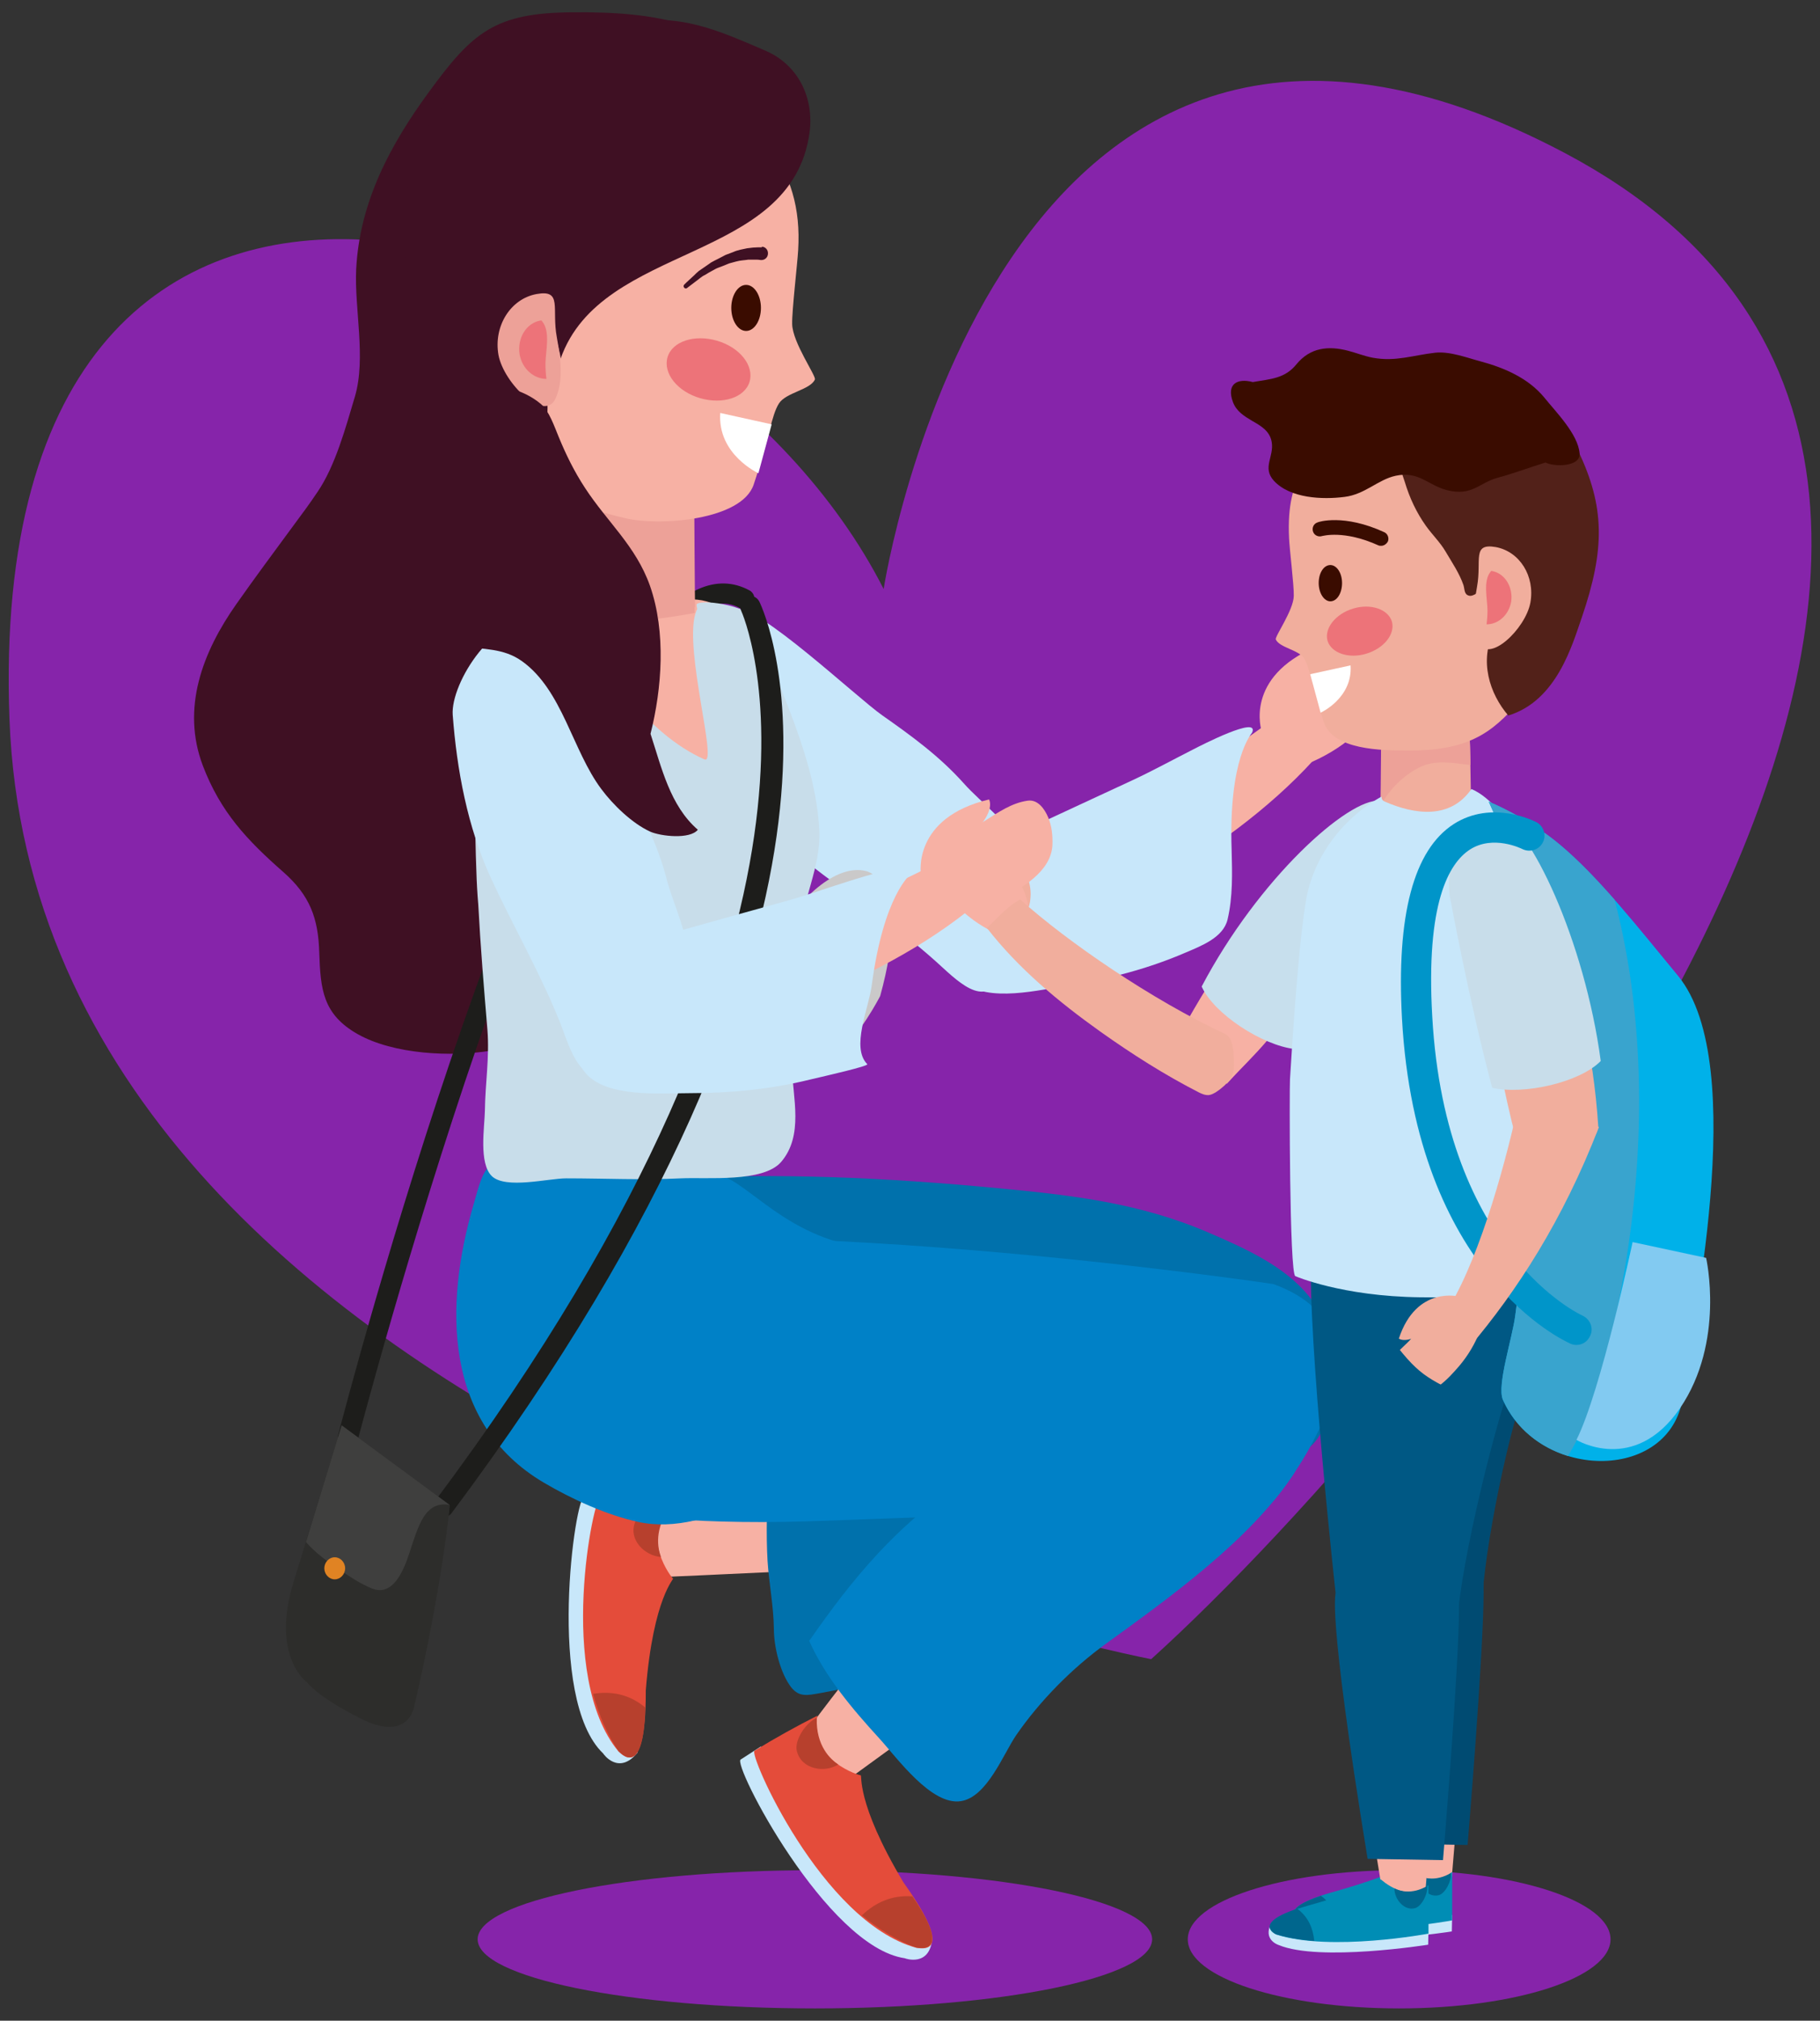 <?xml version="1.0" encoding="utf-8"?>
<!-- Generator: Adobe Illustrator 22.0.1, SVG Export Plug-In . SVG Version: 6.00 Build 0)  -->
<svg version="1.1" id="Capa_1" xmlns="http://www.w3.org/2000/svg" xmlns:xlink="http://www.w3.org/1999/xlink" x="0px" y="0px"
	 viewBox="0 0 576.9 640.5" style="enable-background:new 0 0 576.9 640.5;" xml:space="preserve">
<rect x="0" y="0" width="576.9" height="640.5" fill="#333333" stroke="none"/>
<style type="text/css">
	.st0{fill:#8624AA;}
	.st1{fill:#F7B1A4;}
	.st2{fill:#C8E7FA;}
	.st3{fill:#E44C3A;}
	.st4{fill:#B7402D;}
	.st5{fill:#EE9D88;}
	.st6{fill:#3F1023;}
	.st7{fill:#1D1D1B;}
	.st8{fill:#EDA198;}
	.st9{fill:#0071AC;}
	.st10{fill:#0081C7;}
	.st11{fill:#C8DDEA;}
	.st12{fill:#2D2D2B;}
	.st13{fill:#3F3F3E;}
	.st14{fill:#E08323;}
	.st15{fill:#ED7379;}
	.st16{fill:#3A0C00;}
	.st17{fill:#FFFFFF;}
	.st18{fill:#CAC9C9;}
	.st19{fill:#008DB5;}
	.st20{fill:#00668D;}
	.st21{fill:#004B72;}
	.st22{fill:#F1AE9D;}
	.st23{fill:#C7DFED;}
	.st24{fill:#005884;}
	.st25{fill:#522119;}
	.st26{fill:#90482A;}
	.st27{fill:#00B1E9;}
	.st28{fill:#39A4CE;}
	.st29{fill:#0095C9;}
	.st30{fill:#82CAF1;}
</style>
<g>
	<path class="st0" d="M365.2,614.7c0,12.1-47.8,21.9-106.9,21.9s-106.9-9.8-106.9-21.9s47.8-21.9,106.9-21.9
		S365.2,602.6,365.2,614.7z"/>
	<path class="st0" d="M510.5,614.7c0,12.1-30,21.9-67,21.9s-67-9.8-67-21.9s30-21.9,67-21.9S510.5,602.6,510.5,614.7z"/>
	<path class="st0" d="M364.9,525.9c0,0-353.3-67.5-361.9-298C-5.6-2.5,219.3,67,280.1,186.7c0,0,35.8-233.7,216.1-138.1
		C697.7,155.5,455.7,443.8,364.9,525.9z"/>
	<path class="st1" d="M393.6,448.8c0,0-64.8-12.9-188.3,30.9c-17.3,6.1-7.4,20.7-7.4,20.7s158.6-6.7,177.1-10.6
		C393.7,485.7,393.6,448.8,393.6,448.8z"/>
	<path class="st2" d="M193,474.6c-2.6-0.1-5.2-0.2-7.7-0.3c-3-0.7-12.3,64.2,5.9,81.5c0,0.1,4.9,7.1,10.9-0.3
		C201.3,552.8,187.4,476.9,193,474.6z"/>
	<path class="st3" d="M213.1,477c-7.5-1.1-15-2-22.7-2.5c-2.1-1-14.2,56.6,5.6,80.6c0.6,0.3,8.8,10.7,8.7-19.3
		c2.4-30,9.3-35.5,8.6-35.5C213.3,500.6,202.2,486.8,213.1,477z"/>
	<path class="st4" d="M201.3,482.5c1.3-3.3,7.4-5.8,11.3-5c-5.4,7.1-4.1,13.3-3.1,16C204.5,493.2,199.1,488.1,201.3,482.5z"/>
	<path class="st4" d="M204.5,541.2c-0.4,23.3-8.1,14.1-8.4,13.9c-3.4-4.9-6.2-11.2-8.1-18.2C193.9,535.9,199.6,537.1,204.5,541.2z"
		/>
	<path class="st1" d="M399.9,231.7c0,0-5.7-17.1,17.5-26.8c0,0,2.9,3.2-3.3,11.4c-4.4,5.8-8.3,10.6-11.2,13.3
		C401.7,230.6,400.7,231.3,399.9,231.7z"/>
	<path class="st1" d="M409.6,243.8c5.7-1.7,11.4-4.5,16.2-8c6.2-4.6,14.8-11.3,13.9-19.9c-0.3-3-1.2-5.7-2.7-8.3
		c-1.6-2.7-4.3-5.2-7.4-4.3c-4.8,1.5-8.5,5.1-12.2,8.4c-3.6,3.2-8.1,5.1-11.8,8.2c-3.8,3.3-6.4,12.1-5.7,13.4
		C400.4,234.6,409.6,243.8,409.6,243.8z"/>
	<path class="st5" d="M315.7,297.2c3.2-0.9,4.3-0.7,9.4-7.8c4-5.6,3.7-10.8,1.2-14.4c-40.5-45.3-81.9-76.7-94.8-71.2
		c-21.1,8.9-3.1,30.5-3.1,30.5s33.6,30,62.4,51.3c8.3,6.2,13.2,8.7,21.4,14.4L315.7,297.2z"/>
	<path class="st1" d="M403.4,228c5.1,3.1,8.7,8.4,13,12.9c-14.4,15.8-32.4,28.5-50.7,39.4c-13.9,8.2-27.9,15.8-42.8,21.9
		c-1.4,0.6-2.9,1.2-4.4,0.9c-1.1-0.2-2-0.8-2.8-1.4c-2.1-1.6-4.1-3.6-5.5-5.9c-1.6-2.6-1.2-5.7-0.9-8.7c0.3-3.1,1.1-8.8,4.5-10.1
		C345,265.6,382.4,244.2,403.4,228z"/>
	<path class="st2" d="M320.6,298.4c0.9-3.6,1.6-7.3,2.4-10.5c1.4-5.6,2.7-13.1,0.6-18.7c-3-7.9-12.5-14.6-18.1-20.9
		c-7.7-8.6-16.5-15-25.9-21.6c-8.1-5.7-39.7-35.5-46.4-33.6c-14.6,4.1-17,30.9-11.7,39.6c9,14.8,20.2,29.5,34.4,40.7
		c13.5,10.6,27.9,19.8,40.7,31.3c6.1,5.4,15.7,16,20.7,4.4C318.7,305.9,319.7,302.2,320.6,298.4z"/>
	<path class="st2" d="M303,284.6c4.6-9.1,12.8-17.2,19.5-20.3c12.2-5.8,24.5-11.4,36.7-17.1c6.4-3,12.6-6.4,18.9-9.6
		c2.7-1.4,21.2-10.9,18.8-5.4c-0.1,0.3-7.5,8-6.5,37.2c0.2,7.4,0.4,14.9-1.3,22.1c-1.4,5.7-8.3,8.3-13.2,10.4
		c-11.8,5.1-24.3,8.4-37.1,10.4c-9,1.4-25.8,5.7-33.5-1.1C297.3,304.1,298.3,293.9,303,284.6z"/>
	<path class="st6" d="M198.5,182.3c0,0.3,0,0.7-0.1,1c-0.4,8.1,3.3,14.8,5,22.5c2.5,11,4.8,24,4.8,35.2c-0.1,31.9-15.1,85.9-52.4,92
		c-12.8,2.1-31,1.2-42.4-5.2c-11.1-6.3-11.8-14.2-12.2-25.8c-0.3-11-3-18.2-11.4-25.6c-11.5-10.1-19.9-19-25.5-33.7
		c-6.9-18.2-0.1-36,10.6-51.2c5.9-8.4,12-16.6,18.1-24.9c2.6-3.5,5.2-7,7.6-10.6c5.7-8.3,9-20.6,11.9-30.3
		c3.6-12.3-0.2-27.7,0.4-40.4C114,64.1,123.6,46,136,29.1c13.8-18.9,20.9-25.1,45.7-25.2c11.8-0.1,25.3,0.5,36.5,4.4
		C231,12.8,236,31.6,239.6,43c4.9,15.8,3.7,33.4-2.6,48.7c-3.7,8.9-7.7,17.7-12,26.4C214.8,138.6,200.1,158.7,198.5,182.3z"/>
	<path class="st7" d="M110.3,458.8c-0.3,0-0.5,0-0.8-0.1c-1.7-0.4-2.8-2.2-2.3-3.9c2.6-10.1,64.4-246.4,114.2-268.1
		c5.6-2.5,11.1-2.3,16.1,0.4c1.6,0.8,2.1,2.8,1.3,4.3c-0.8,1.6-2.8,2.1-4.4,1.3c-3.3-1.8-6.7-1.8-10.5-0.2
		C177,213.1,114.1,454,113.4,456.4C113.1,457.9,111.8,458.8,110.3,458.8z"/>
	<path class="st1" d="M242.7,331c6.9-54.5,2.7-126.6-8.4-134.6c-12.2-8.9-12.8-5.9-31.1-6.2c-17.6-0.3-22.9,5.3-40.4,11.4
		c-10.7,3.7-4.9,83.4-2,141.5L242.7,331z"/>
	<path class="st8" d="M189.7,137.5c10.6-6.5,30.1,4,30.1,4l0.4,52.8c0,0-37.5,7.1-37.1-0.5C184.1,176.4,182.5,141.9,189.7,137.5z"/>
	<path class="st8" d="M204.5,178.1c6.5,3.2,12,8.4,15.7,14.3l0.1,0.1l-0.4-51c0,0-19.6-10.4-30.1-4c-3.6,2.2-6.1,21.5-6.2,39.7
		C190.3,176.4,197.9,174.9,204.5,178.1z"/>
	<path class="st5" d="M397.4,403c0,0-85.2-22.3-181.1-17.9l-1.7,54.8c0,0,47.2,6.6,103.8,10.2c52.4,3.3,67.6,3.7,88.4,2.8
		C406.8,452.8,421.6,426.2,397.4,403z"/>
	<path class="st9" d="M249.8,452c5-1.3,11.1-0.4,15.9-1.3c16.5-3,32.6-8.4,48.2-14.4c5.6-2.2,11.2-6,16.9-7.5
		c7.3-2,16.7-1.2,24.3-1.4c15.4-0.4,21.3-8.9,35.8,4.5c26.6,24.5-2.8,58.9-28,68.8c-7.7,3-14.4,6.6-21.8,10.4
		c-14.4,7.4-31.1,11.3-46.3,16.7c-11.2,4-23,6.7-34.5,8.8c-4.6,0.8-7.3,1.6-10.1-2.6c-3.1-4.6-4.9-12.3-4.9-17.7
		c-0.1-7.3-1.5-14.1-2-21.5c-0.5-8.9-0.2-17.9,0.3-26.8c0.3-5.9-2.2-11.8,3.5-14.8C248,452.6,248.9,452.3,249.8,452z"/>
	<path class="st9" d="M415,411c-7.8-9.8-20.8-15.5-31.9-20.3c-21.8-9.4-43.4-11.9-67-14.1c-34.8-3.3-70-5-105-2.9l-0.9,81
		c0,0,19.8,1.4,76.4,5c32,2,64.1,1.7,96.2,1.1c8.6-0.2,26.8,3.7,33.4-3.1c8.5-8.8,7-33.6,1.1-43.4C416.6,413.1,415.8,412.1,415,411z
		"/>
	<path class="st10" d="M235,368.5c-7.8-2.6-7.9,2.2-15.3,2.4c-19.2,0.3-35.4-7.2-54.5-5.2c-11.7,1.2-12.2,6.1-15.1,16.1
		c-9.3,31.8-9.6,69.3,22.2,88.1c8.8,5.2,19.9,10.3,30,12.5c23.1,5,49.8-15.1,67.5-27.7c0.6-1.2-1-0.1-1.8,0.3
		c19.6-6.5,30.6-57.9,9.9-59.2c-25.2-1.6-38.4-18.3-47.6-22.5C229.8,373.1,235.4,368.6,235,368.5z"/>
	<path class="st11" d="M151,276.1c-0.5-12.9-0.5-25.9,0.1-38.8c0.3-6.7-0.5-15.6,2.7-21.6c3-5.6,3.8-2.1,4.4-8.9
		c-1.7,0.5,5.8-10.1,4.4-8.8c5.4-2.4,14.7-5.9,20.5-5.6c6.2,18.5,22.2,40.4,40.2,48.3c4.3,1.9-6.4-34.5-2.9-46.1
		c0.3-0.8,0.4-1.3,0.6-1.5c-0.1-0.3-0.1-0.7-0.2-1.3c-0.3-2.2,16.8-0.1,18.5,4.8c7.3,21.5,19.2,43.4,20.4,66.5
		c0.6,11.7-5.6,22.5-6.3,33.9c-0.8,13.6-2.8,27.5-2.4,41.1c0.3,9.9,3.8,21.8-3.4,30.2c-5.7,6.6-23.5,4.8-31.8,5.2
		c-12,0.6-24.2,0-36.3,0c-5.7,0-19.2,3.5-23.6-0.7c-4.2-4.1-2.3-15.5-2.2-20.7c0.1-8.7,1.5-16.9,0.8-25.7
		c-1.1-13.2-2.2-26.4-2.9-39.7C151.3,283.2,151.1,279.6,151,276.1z"/>
	<path class="st1" d="M395.4,417.3c0,0-61,25.5-139.1,130.6c-10.9,14.7,5.4,21.3,5.4,21.3s140-101.4,153.2-115
		C428.2,440.5,395.4,417.3,395.4,417.3z"/>
	<path class="st5" d="M383.5,411.2c0,0-136.8-32.7-213.2-4.2l49.2,58.3c0,0-19.9,4.7,38.8,6.4c54.4,1.6,112.5-7.2,134.1-8.9
		C392.4,462.8,408.3,434.6,383.5,411.2z"/>
	<path class="st10" d="M278.3,492.4c7.1-7.7,15.2-14.6,20.7-18.6c18.9-13.7,30.9-34.3,50.8-46.6c12.7-7.9,25-19.7,38.6-8.8
		c11.8,9.5,31.1,34.7,21.4,49.2c-13.8,20.7-39.2,38.9-59.1,53.3c-10.8,7.8-21,18.1-28.6,29.1c-4.1,6-9.2,19.6-17.5,20.9
		c-9.4,1.5-20.3-13.8-25.9-19.9c-8.4-9.2-17.1-19.4-22.2-30.9C263.4,510.2,270.2,501.1,278.3,492.4z"/>
	<path class="st10" d="M403.6,407c0,0-173.2-25.9-255.8-9.2l43.9,81.4c0,0,24.1,4.3,64.4,3c54.4-1.8,126.1-5,147.8-6.7
		C403.8,475.5,448.5,423.1,403.6,407z"/>
	<path class="st7" d="M140.3,481c-0.7,0-1.3-0.2-1.9-0.6c-1.4-1.1-1.7-3.1-0.6-4.5c140.2-187.3,97.5-281.5,97.1-282.4
		c-0.8-1.6-0.1-3.5,1.5-4.3c1.6-0.8,3.5-0.1,4.3,1.5c1.9,3.9,45.2,98.1-97.7,289.1C142.2,480.6,141.3,481,140.3,481z"/>
	<path class="st12" d="M142.6,477.1c0,0-2.4,25.7-11.4,64.2c0,0-2,10.8-16.5,3.6c-14.4-7.2-17.3-11.6-17.3-11.6s-11.6-8-4.4-31.7
		c3.3-10.8,15.3-49.8,15.3-49.8L142.6,477.1z"/>
	<path class="st13" d="M130.5,490c-1.4,4.2-4.7,16.7-12.6,13.5c-3.9-1.6-7.1-3.8-10.5-6.1c-3.9-2.6-7.5-5.3-10.4-8.6
		c4.7-15.5,11.3-37,11.3-37l34.2,25.2C135.4,475.8,133.1,482.1,130.5,490z"/>
	<path class="st14" d="M102.8,497.1c0,1.9,1.5,3.5,3.3,3.5s3.3-1.6,3.3-3.5c0-1.9-1.5-3.5-3.3-3.5S102.8,495.2,102.8,497.1z"/>
	<path class="st1" d="M234.7,35c-1.1-0.8-2.4-1.5-3.9-2.1c-8.1-3.3-16.1-5.8-25-5c-5.9,0.6-12.1,2.8-17.2,5.6
		c-16.3,8.9-28,24.9-35.4,41.6c-3.6,8.2-2.1,13-0.6,21.3c1.5,8.4,2.4,17,5.7,24.9c2.5,6.2,6.7,11.5,9.6,17.6
		c3.3,6.8,4.5,13.3,10.9,17.9c5.7,4.1,12.9,5.9,19.6,7.5c10.9,2.5,36.7,0.6,40.5-10.7c5-15,5.6-21.9,8-25.7
		c2.2-3.5,9.9-4.3,11.4-7.6c0.5-1.1-7.1-11.7-7.2-17.6c-0.1-4.2,1.7-19.5,1.9-23.4C253.8,66,250.7,55.6,243,45
		C240.1,41,238.2,37.5,234.7,35z"/>
	<path class="st6" d="M134.3,43.5c4.4-9.6,11.6-17.9,22.2-23.8c14.9-8.3,30.9-11.1,47.6-13.1c13.7-1.6,26.3,4.2,38.6,9.5
		c10.4,4.5,15.4,15,13.9,26c-5.8,41.6-65.9,34.6-78.9,71.6c0.2-0.5-2.2-9.6-2.5-10.8c-0.9-3.3-0.7-4.6-4.6-4.1
		c-10.4,1.5-2.5,13.4-0.1,17.9c6.4,12,1.9,25.8-5.6,34.4c-19.6-6-25.8-28.6-29.6-39.6C127.7,89.7,125,63.7,134.3,43.5z"/>
	<path class="st8" d="M158,112.5c1.7,9.1,14.6,21.5,18.1,13.8c2.1-4.7,2.1-10.3,0.4-19.4c-1.7-9.1,1.9-15.2-6.4-13.7
		C161.8,94.7,156.4,103.4,158,112.5z"/>
	<path class="st15" d="M171.3,101.6c0.1,0,0.3,0,0.4,0l0.1,0.2c2.8,3.2,1.1,9.8,1.1,13.5c0,1.6,0.1,3.2,0.3,4.8
		c-4,0-7.7-3.2-8.5-7.8C163.9,107.2,166.8,102.4,171.3,101.6z"/>
	<path class="st15" d="M237.6,121c-1.5,5-8.5,7.3-15.7,5.2c-7.2-2.1-11.8-7.9-10.3-13c1.5-5,8.5-7.3,15.7-5.2
		C234.5,110.1,239.1,115.9,237.6,121z"/>
	<path class="st16" d="M241.2,97.6c0,4-2.1,7.3-4.7,7.3c-2.6,0-4.7-3.3-4.7-7.3c0-4,2.1-7.3,4.7-7.3
		C239.1,90.3,241.2,93.6,241.2,97.6z"/>
	<path class="st17" d="M228.3,130.9c-0.9,13.2,12.1,19.1,12.1,19.1l4.2-15.5L228.3,130.9z"/>
	<path class="st6" d="M241.5,78.4c0,0-0.4,0-1.3,0c-0.9,0-2,0.1-3.4,0.3c-1.3,0.3-2.9,0.5-4.4,1.2c-0.8,0.3-1.6,0.6-2.4,0.9
		c-0.8,0.4-1.5,0.8-2.3,1.2c-0.8,0.4-1.6,0.8-2.3,1.2c-0.7,0.5-1.4,1-2,1.4c-0.7,0.5-1.3,0.9-1.9,1.3c-0.6,0.5-1.1,1-1.5,1.4
		c-1.9,1.7-3.1,2.9-3.1,2.9c-0.3,0.3-0.3,0.7,0,1c0.2,0.3,0.6,0.3,0.9,0.1l0.1-0.1c0,0,1.3-1,3.3-2.5c0.5-0.4,1-0.8,1.6-1.2
		c0.6-0.3,1.3-0.7,1.9-1.1c0.7-0.4,1.3-0.7,2-1.1c0.7-0.4,1.5-0.6,2.2-0.9c0.7-0.3,1.5-0.6,2.2-0.9c0.7-0.2,1.5-0.4,2.2-0.6
		c1.4-0.4,2.8-0.4,3.9-0.6c1.1,0,2.1,0,2.7,0c0.6,0,1,0.1,1,0.1c1.2,0.2,2.3-0.5,2.5-1.7c0.2-1.2-0.5-2.3-1.7-2.5l-0.2,0L241.5,78.4
		z"/>
	<path class="st18" d="M274.5,276.1c0,0,14.7,2.7,4.5,39.6c0,0-6.9,13.5-13.8,18.1c-7.5,5-16.4,4.8-24.5-1.8
		C227.4,321.1,255.2,271.3,274.5,276.1z"/>
	<path class="st2" d="M241.3,553.5c-2.2,1.4-4.3,2.8-6.5,4.2c-2.9,1.2,27.2,59.4,52,63c0.1,0.1,8.1,2.9,8.7-6.5
		C293.3,612.4,238,558.6,241.3,553.5z"/>
	<path class="st3" d="M259.1,543.8c-6.7,3.4-13.4,7.1-19.9,11.1c-2.3,0.4,21.2,54.3,51.3,62.5c0.6-0.1,13.4,3.7-4.1-20.7
		c-15.4-25.8-13-34.3-13.6-34C272.9,562.9,255.9,558,259.1,543.8z"/>
	<path class="st4" d="M252.6,555.1c-0.9-3.4,2.7-9,6.3-10.6c-0.3,8.9,4.4,13.2,6.8,14.8C261.4,562,254.1,560.9,252.6,555.1z"/>
	<path class="st4" d="M289.2,601.1c13.2,19.2,1.6,16.2,1.2,16.2c-5.6-2-11.6-5.6-17.2-10.2C277.6,602.9,282.9,600.6,289.2,601.1z"/>
	<path class="st1" d="M434.7,498.5c0,0-3.5,4.7,11.1,93.4c2,12.1,14.4,3,14.4,3s7-80.5,5.5-93.2C464.4,489,434.7,498.5,434.7,498.5z
		"/>
	<path class="st2" d="M460.3,607l-0.1,5.2c0,0-34.5,5.5-47.4,0.1c0,0-5.2-1.6-2.3-7C412.6,601.1,460.3,607,460.3,607z"/>
	<path class="st19" d="M460.3,593.3v15.4c0,0-30.9,5.8-48.2,0.3c0,0-8.9-3.8,10.1-9.2c18.9-5.3,22.9-8.3,22.9-8.3
		S453.5,599.3,460.3,593.3z"/>
	<path class="st20" d="M456.1,600.7c2-0.6,4-4.3,3.8-7c-4.9,2.8-8.7,1.6-10.4,0.8C449.5,597.8,452.6,601.6,456.1,600.7z"/>
	<path class="st20" d="M418.7,600.9c-14.4,4.8-6.7,8.1-6.7,8.1c3.6,1.1,7.7,1.8,12,2.1C423.7,607,422.2,603.4,418.7,600.9z"/>
	<path class="st21" d="M441.3,584.4c-13.3-81.7-10-84.5-10-84.5s37.4-13.4,38.8-0.7c1.1,9.9-3.1,63.6-4.9,85.6L441.3,584.4z"/>
	<path class="st21" d="M431.3,501.6c0,0-9.1-82.2-7.9-109.1l65.8,0.4c0,0,2.7,23.8-5,44.6c-7.1,19.2-15,60.8-14.4,74.1
		C469.7,511.5,444.4,520.3,431.3,501.6z"/>
	<path class="st22" d="M325.9,288.1c0,0,5.3-12.6-11.6-21.4c0,0-2.4,2.3,1.8,8.8c3,4.7,5.7,8.5,7.7,10.7
		C324.6,287.2,325.3,287.8,325.9,288.1z"/>
	<path class="st1" d="M317.8,296.7c-4.2-1.6-8.3-4.1-11.7-7c-4.4-3.8-10.6-9.5-9.3-15.9c0.4-2.2,1.2-4.3,2.6-6.1
		c1.4-1.9,3.6-3.7,5.8-2.8c3.6,1.4,6.2,4.4,8.7,7.1c2.5,2.6,5.9,4.3,8.5,6.9c2.7,2.7,4.1,9.5,3.6,10.5
		C325.3,290.3,317.8,296.7,317.8,296.7z"/>
	<path class="st1" d="M385.9,342c-2.5-0.1-3.3,0.2-8.3-4.1c-3.9-3.4-4.6-7.3-3.4-10.5c22.2-40.5,48.6-69.2,59.1-67.3
		c17.2,3,6.3,20.4,6.3,20.4s-19.7,28-37.4,48.7c-5.1,6-8.2,8.7-13.3,14.3L385.9,342z"/>
	<path class="st22" d="M323.4,285.1c-4,2-7.1,5.9-10.6,9c10,12.9,22.8,23.5,36,32.9c10,7.1,20.2,13.6,31.1,19.2c1,0.5,2.1,1,3.3,0.9
		c0.8-0.1,1.5-0.5,2.2-0.9c1.7-1.1,3.3-2.5,4.5-4.1c1.4-1.9,1.3-4.3,1.2-6.5c-0.1-2.4-0.3-6.8-2.8-7.9
		C365.4,317.1,338.4,298.6,323.4,285.1z"/>
	<path class="st23" d="M437.4,253.8c-10-0.9-38.5,24.7-56.5,58.9c3.9,8.7,19.2,18.6,29.4,19.8c16-22.7,33.7-52.6,33.7-52.6
		S456.4,255.6,437.4,253.8z"/>
	<path class="st1" d="M426.4,502.1c0,0-3.6,4.7,11.1,93.4c2,12.1,14.4,3,14.4,3s7-80.5,5.5-93.2C456,492.6,426.4,502.1,426.4,502.1z
		"/>
	<path class="st22" d="M430.2,508.5c0,0-5.3-83.6-4.1-110.5l46.9,3.5c0,0,1.2,14.8-1.3,36.7c-3.2,27.6-10.2,64.7-9.7,78
		C461.9,516.2,443.3,527.2,430.2,508.5z"/>
	<path class="st24" d="M433.5,589.2c-13.3-81.7-10-84.5-10-84.5s37.4-13.4,38.8-0.7c1.1,9.9-3.1,63.6-4.9,85.6L433.5,589.2z"/>
	<path class="st24" d="M423.5,506.3c0,0-9.1-82.2-7.9-109.1l70.4-3.3c0,0,1.4,20.9-6.2,41.6c-7.1,19.2-18.3,67.4-17.8,80.7
		C461.9,516.2,436.6,525,423.5,506.3z"/>
	<path class="st22" d="M461.3,209.7c-8.2-5.3-23.3,3.3-23.3,3.3l-0.3,43.6c0,0,29,5.9,28.7-0.5C465.7,241.9,466.9,213.4,461.3,209.7
		z"/>
	<path class="st8" d="M449.8,243.3c-5.1,2.6-9.3,6.9-12.1,11.8l-0.1,0.1L438,213c0,0,15.1-8.6,23.3-3.3c2.8,1.8,4.7,17.8,4.8,32.8
		C460.8,241.9,455,240.6,449.8,243.3z"/>
	<path class="st22" d="M422.4,134.7c3.2-6-1.2-6.4,5.9-8.4c7.2-2.1,15-2.9,22.7-2.6c7.7-0.3,10.3,8.1,17.5,10.2
		c3.8,1.1,7.2,2.4,10.1,4.8c3.5,2.9,3,5.7,4.2,9.5c0.7,2.4,2,4.6,2.8,7c1.6,4.2,3.4,8.7,3.9,13.1c1.2,9,0.6,18-0.8,27
		c-1.5,9.1,1.1,17.5-5.5,25.2c-8.8,10.1-15.5,17.5-36.7,17.4c-8.8,0-23.9-0.2-26.9-9c-3.9-11.8-4.4-17.2-6.2-20.2
		c-1.7-2.7-7.8-3.4-9-6c-0.4-0.9,5.6-9.2,5.7-13.8c0.1-3.3-1.4-15.3-1.5-18.4C407.6,149.5,416.2,146.2,422.4,134.7z"/>
	<path class="st25" d="M500.3,143c-8.1-16.9-13.9-11-15.5-15.2c-0.9-2.4-1.3,22.7-2,20.3c-1.2-3.8-0.7-6.6-4.2-9.5
		c-2.9-2.4-6.3-3.7-10.1-4.8c-7.2-2.1-9.8-10.4-17.5-10.2c-2.3-0.1-4.5,0-6.8,0.1c-1,5.5-0.6,11.2,0.6,17.2c0.3,1.5-1.4,2.7-1.4,4.4
		c0,2.3,1.2,5.3,1.9,7.5c1.5,5,3.7,9.7,6.7,13.9c2,2.8,4.5,5.2,6.2,8.1c2,3.4,4.4,6.9,5.7,10.7c0.4,1.4,0.2,2.9,1.7,3.3
		c1.4,0.4,3.1-1.3,4.3-1.9c1.2-0.7,4.2-3.7,5.2-3.9c2-0.3,2.9,3,3.1,4.5c0.5,4.4-2.6,8.6-4.5,12.3c-5,9.5-1.5,20.2,4.4,27
		c15.4-4.7,20.3-22.5,23.3-31.1C508.9,173.8,508.6,160.5,500.3,143z"/>
	<path class="st22" d="M485.1,191c-1.5,8.3-13.3,19.6-16.5,12.6c-1.9-4.3-1.9-9.4-0.4-17.7c1.5-8.3-1.7-13.8,5.9-12.5
		C481.7,174.8,486.6,182.6,485.1,191z"/>
	<path class="st15" d="M473,181c-0.1,0-0.3,0-0.4,0l-0.1,0.2c-2.5,2.9-1,8.9-1,12.3c0,1.5-0.1,2.9-0.3,4.4c3.7,0,7-2.9,7.8-7.1
		C479.7,186.2,477.1,181.8,473,181z"/>
	<path class="st2" d="M492.5,296.5c0-14.7-14.5-41.7-26.1-46.4c-6.7,9.7-18,8.1-27.4,4c-0.8-0.3-1.1-0.9-1.1-1.6
		c-12.1,6.7-21.7,19-24,33.3c-1.7,10.4-3.3,28.7-5,56.2c-0.2,2.6-0.2,61.9,1.7,62.5c0,0,14.7,6.4,39.6,6.7s41.6-2.1,41.6-2.1
		C493.6,380.2,492.5,314.3,492.5,296.5z"/>
	<path class="st15" d="M420.8,203.1c1.2,3.9,6.7,5.8,12.3,4.1c5.6-1.7,9.2-6.2,8.1-10.2c-1.2-3.9-6.7-5.8-12.3-4.1
		C423.3,194.6,419.7,199.2,420.8,203.1z"/>
	<path class="st16" d="M438,173c0.8-0.1,1.5-0.6,1.9-1.3c0.5-1.1,0-2.5-1.1-3c-12.8-5.9-20.9-3.3-21.2-3.1c-1.2,0.4-1.8,1.7-1.4,2.9
		c0.4,1.2,1.7,1.8,2.9,1.4c0.2,0,6.9-2,17.9,3C437.2,173,437.6,173,438,173z"/>
	<path class="st16" d="M418,184.8c0,3.2,1.7,5.8,3.7,5.8c2.1,0,3.7-2.6,3.7-5.8c0-3.2-1.7-5.7-3.7-5.7
		C419.6,179.1,418,181.6,418,184.8z"/>
	<path class="st26" d="M410.4,128.7L410.4,128.7L410.4,128.7z"/>
	<path class="st16" d="M396.9,133.4c-2.5-1.5-5-3-6.1-6c-2.1-5.7,1.4-7.6,6.3-6.3c5.8-1,10.2-1.1,13.9-5.7c4.3-5.2,10-5.9,16.4-4.2
		c2.7,0.7,5.1,1.7,7.8,2.2c7.2,1.3,12.7-0.8,19.7-1.6c4.7-0.5,10.1,1.6,14.6,2.8c7.4,2,15,5.3,20,11.4c3.7,4.6,10.7,11.6,11.2,17.7
		c0.3,4.4-8.2,4.3-10.8,2.9c-5.2,1.6-10.2,3.5-15.4,4.9c-5.7,1.6-7.9,5.8-15.7,3.9c-6.1-1.5-9-6.2-16.4-4.6
		c-5.6,1.2-9.7,5.9-16.2,6.7c-7,0.9-17.2,0.5-22.4-5.1c-3.8-4.2,0.1-7.6-0.7-12.3C402.5,136.6,399.7,135,396.9,133.4z"/>
	<path class="st17" d="M428.1,210.9c0.7,10.4-9.5,15-9.5,15l-3.3-12.2L428.1,210.9z"/>
	<path class="st2" d="M452.8,611.2l-0.1,5.2c0,0-34.5,5.5-47.4,0.1c0,0-5.2-1.6-2.3-7C405.1,605.3,452.8,611.2,452.8,611.2z"/>
	<path class="st19" d="M452.8,597.5v15.4c0,0-30.9,5.8-48.2,0.3c0,0-8.9-3.8,10.1-9.2c18.9-5.3,23-8.3,23-8.3S446,603.5,452.8,597.5
		z"/>
	<path class="st20" d="M448.6,604.8c2-0.6,4-4.3,3.8-7c-4.9,2.8-8.7,1.6-10.4,0.8C442,602,445.1,605.8,448.6,604.8z"/>
	<path class="st20" d="M411.2,605c-14.4,4.8-6.7,8.1-6.7,8.1c3.6,1.1,7.7,1.8,12.1,2.1C416.2,611.2,414.7,607.6,411.2,605z"/>
	<path class="st27" d="M471.9,254.1c0,0,12,4.8,22.5,13.6c12.5,10.5,24.8,26.2,37.5,41.6c23.3,28.3,3.4,115.2,1.7,132.2
		c-2.8,28.4-45.6,28.4-57.2,2.2c-2-4.6,3-19.5,3.9-26.7C487.5,358.2,510.2,339,471.9,254.1z"/>
	<path class="st28" d="M480.3,417c-0.9,7.1-5.9,22.1-3.9,26.7c4.1,9.2,11.9,15.1,20.6,17.8c9.6-15.3,14.7-41.7,16.5-50.9
		c7.9-40.6,8.8-85.2-1.7-125.4c-5.8-6.6-11.5-12.6-17.4-17.5c-10.5-8.8-22.5-13.6-22.5-13.6C510.2,339,487.5,358.2,480.3,417z"/>
	<path class="st22" d="M487.6,365.1c2.6,1,3.2,1.7,10.2,0c5.5-1.4,8.6-4.8,8.8-8.2c-2.9-46.2-21.8-91.6-33.1-94.5
		c-18.5-4.9-8.8,15.4-8.8,15.4s8.7,56.3,15.8,82.9C481.9,365.5,487.1,359.6,487.6,365.1L487.6,365.1z"/>
	<path class="st11" d="M475,258.4c9.7,2.6,27.3,39.6,32.4,77.9c-6.6,6.8-24.4,10.8-34.4,8.5c-7.2-26.8-13.5-61-13.5-61
		S456.5,253.5,475,258.4z"/>
	<path class="st29" d="M499.7,426.3c-0.6,0-1.3-0.1-1.9-0.4c-2-0.9-48.9-22.1-53.4-103c-1.8-32.8,3.7-53.5,16.4-61.7
		c12.2-7.8,25.6-0.9,26.2-0.6c2.3,1.2,3.3,4.2,2,6.5c-1.2,2.3-4.1,3.2-6.5,2c-0.2-0.1-9.2-4.6-16.6,0.2c-6.6,4.3-14,16.9-11.9,53
		c4.2,75,47.2,94.5,47.6,94.7c2.4,1.1,3.6,3.9,2.5,6.3C503.3,425.2,501.6,426.3,499.7,426.3z"/>
	<path class="st22" d="M506.8,357.3c-3.5-4.2-5.2-2.4-13.7-3.2c-7.1-0.7-12.8,0.3-12.8,0.3c-5.2,22.6-14.3,52.4-24.6,65.2
		c-11.6,14.3,10,7.5,10,7.5C480.8,409.3,495.4,386.8,506.8,357.3z"/>
	<path class="st22" d="M462.6,411c0,0-13.6-3.7-19.2,13.3c0,0,2.7,2,8.5-2.6c4.1-3.3,7.5-6.3,9.3-8.4
		C462,412.4,462.4,411.6,462.6,411z"/>
	<path class="st22" d="M469.1,421.9c-1.5,4-3.8,7.8-6.5,11c-3.6,4.2-8.8,9.9-14.8,8.8c-2.1-0.4-4-1.1-5.7-2.3
		c-1.8-1.3-3.5-3.3-2.7-5.5c1.3-3.3,4.1-5.8,6.6-8.2c2.5-2.3,4-5.5,6.4-8c2.5-2.6,8.9-3.9,9.8-3.4
		C463.1,414.9,469.1,421.9,469.1,421.9z"/>
	<path class="st24" d="M437.8,420.1c11.1,15.1,12.7,15.9,26,22.3c2.7,11.5-23.5,18-29.8,9.4c-4.2-5.8-4.2-26.2,2.7-29.5"/>
	<path class="st30" d="M517.5,393.7c0,0-10,47.2-17.8,62.7c0,0,18.3,11.1,32.8-10c14.4-21.1,8.3-47.7,8.3-47.7L517.5,393.7z"/>
	<path class="st1" d="M291.9,277c0,0-2.8-17.8,21.6-23.6c0,0,2.3,3.6-5.1,10.7c-5.3,5-9.9,9.1-13.2,11.3
		C293.8,276.2,292.7,276.8,291.9,277z"/>
	<path class="st1" d="M299.5,290.5c5.9-0.7,11.9-2.6,17.2-5.3c6.9-3.5,16.5-8.8,16.9-17.4c0.1-3-0.2-5.9-1.3-8.6
		c-1.2-2.9-3.4-5.9-6.6-5.4c-5,0.7-9.3,3.7-13.4,6.3c-4,2.6-8.8,3.7-13,6.2c-4.3,2.6-8.2,10.9-7.9,12.3
		C291.9,280,299.5,290.5,299.5,290.5z"/>
	<path class="st5" d="M198.1,326.9c3.3,0.7,4.1,1.4,11.9-2.7c6.1-3.1,8.2-7.9,7.6-12.3c-15.5-58.8-38.2-105.5-52.1-106.5
		c-22.9-1.6-16.6,25.8-16.6,25.8s16.4,42,32.3,74.1c4.6,9.3,7.8,13.8,12.5,22.5L198.1,326.9z"/>
	<path class="st1" d="M296,274c4.5,3.9,7.2,9.8,10.7,14.8c-16.8,13.3-36.6,22.8-56.4,30.6c-15,5.9-30.1,11-45.8,14.6
		c-1.5,0.3-3,0.7-4.5,0.2c-1-0.4-1.8-1.1-2.6-1.8c-1.9-1.9-3.4-4.2-4.5-6.7c-1.2-2.8-0.3-5.8,0.5-8.7c0.8-3,2.5-8.5,6.1-9.2
		C232.2,301.5,272.6,286.5,296,274z"/>
	<path class="st2" d="M202,330.2c2.4-2.8,4.8-5.8,6.9-8.3c3.8-4.4,8.3-10.5,9-16.4c0.9-8.4-4.5-18.7-6.6-26.9
		c-2.9-11.2-7.9-20.8-13.3-31c-4.6-8.7-19.3-49.7-26.1-51c-14.9-2.9-29.1,19.9-28.4,30c1.3,17.2,4.6,35.5,12.2,51.9
		c7.2,15.6,15.8,30.3,22.1,46.3c2.9,7.6,6.7,21.4,16.4,13.3C196.9,335.9,199.5,333.1,202,330.2z"/>
	<path class="st2" d="M187.7,313.4c6-8.2,15.4-14.9,22.5-16.9c13-3.7,26-7.3,39-10.9c6.8-1.9,13.4-4.3,20.2-6.4
		c2.9-0.9,22.7-7.3,19.4-2.3c-0.2,0.3-8.7,6.7-12.5,35.6c-1,7.3-6.6,19.5-1.4,24.8c0.6,0.6-13.1,3.7-18.2,4.9
		c-12.5,3.1-25.4,4.3-38.3,4.3c-9.1,0-26.3,1.5-32.9-6.5C178.9,331.8,181.6,321.8,187.7,313.4z"/>
	<path class="st6" d="M126.5,185.5c-5.3-17.1-1.1-34.7,5.8-50.6c6.2-14.2,27.8-16.5,39.2-6.8c2.6,2.2,4.3,7.3,5.6,10.4
		c2.3,5.6,4.9,10.9,8.3,16.1c7.1,10.9,16.1,18.4,20.6,31c5.2,14.8,3.8,32.7,0.2,47c3.5,10.7,6.2,22.8,15,30.4
		c-2.5,3.1-11.7,2.1-15.1,0.6c-5.7-2.6-11.8-8.5-15.5-13.5c-9.2-12.3-12.3-31.3-25.1-40.5c-6-4.3-12.2-3.6-19.2-4.9
		C135.8,202.7,129.6,195.6,126.5,185.5z"/>
</g>
</svg>
